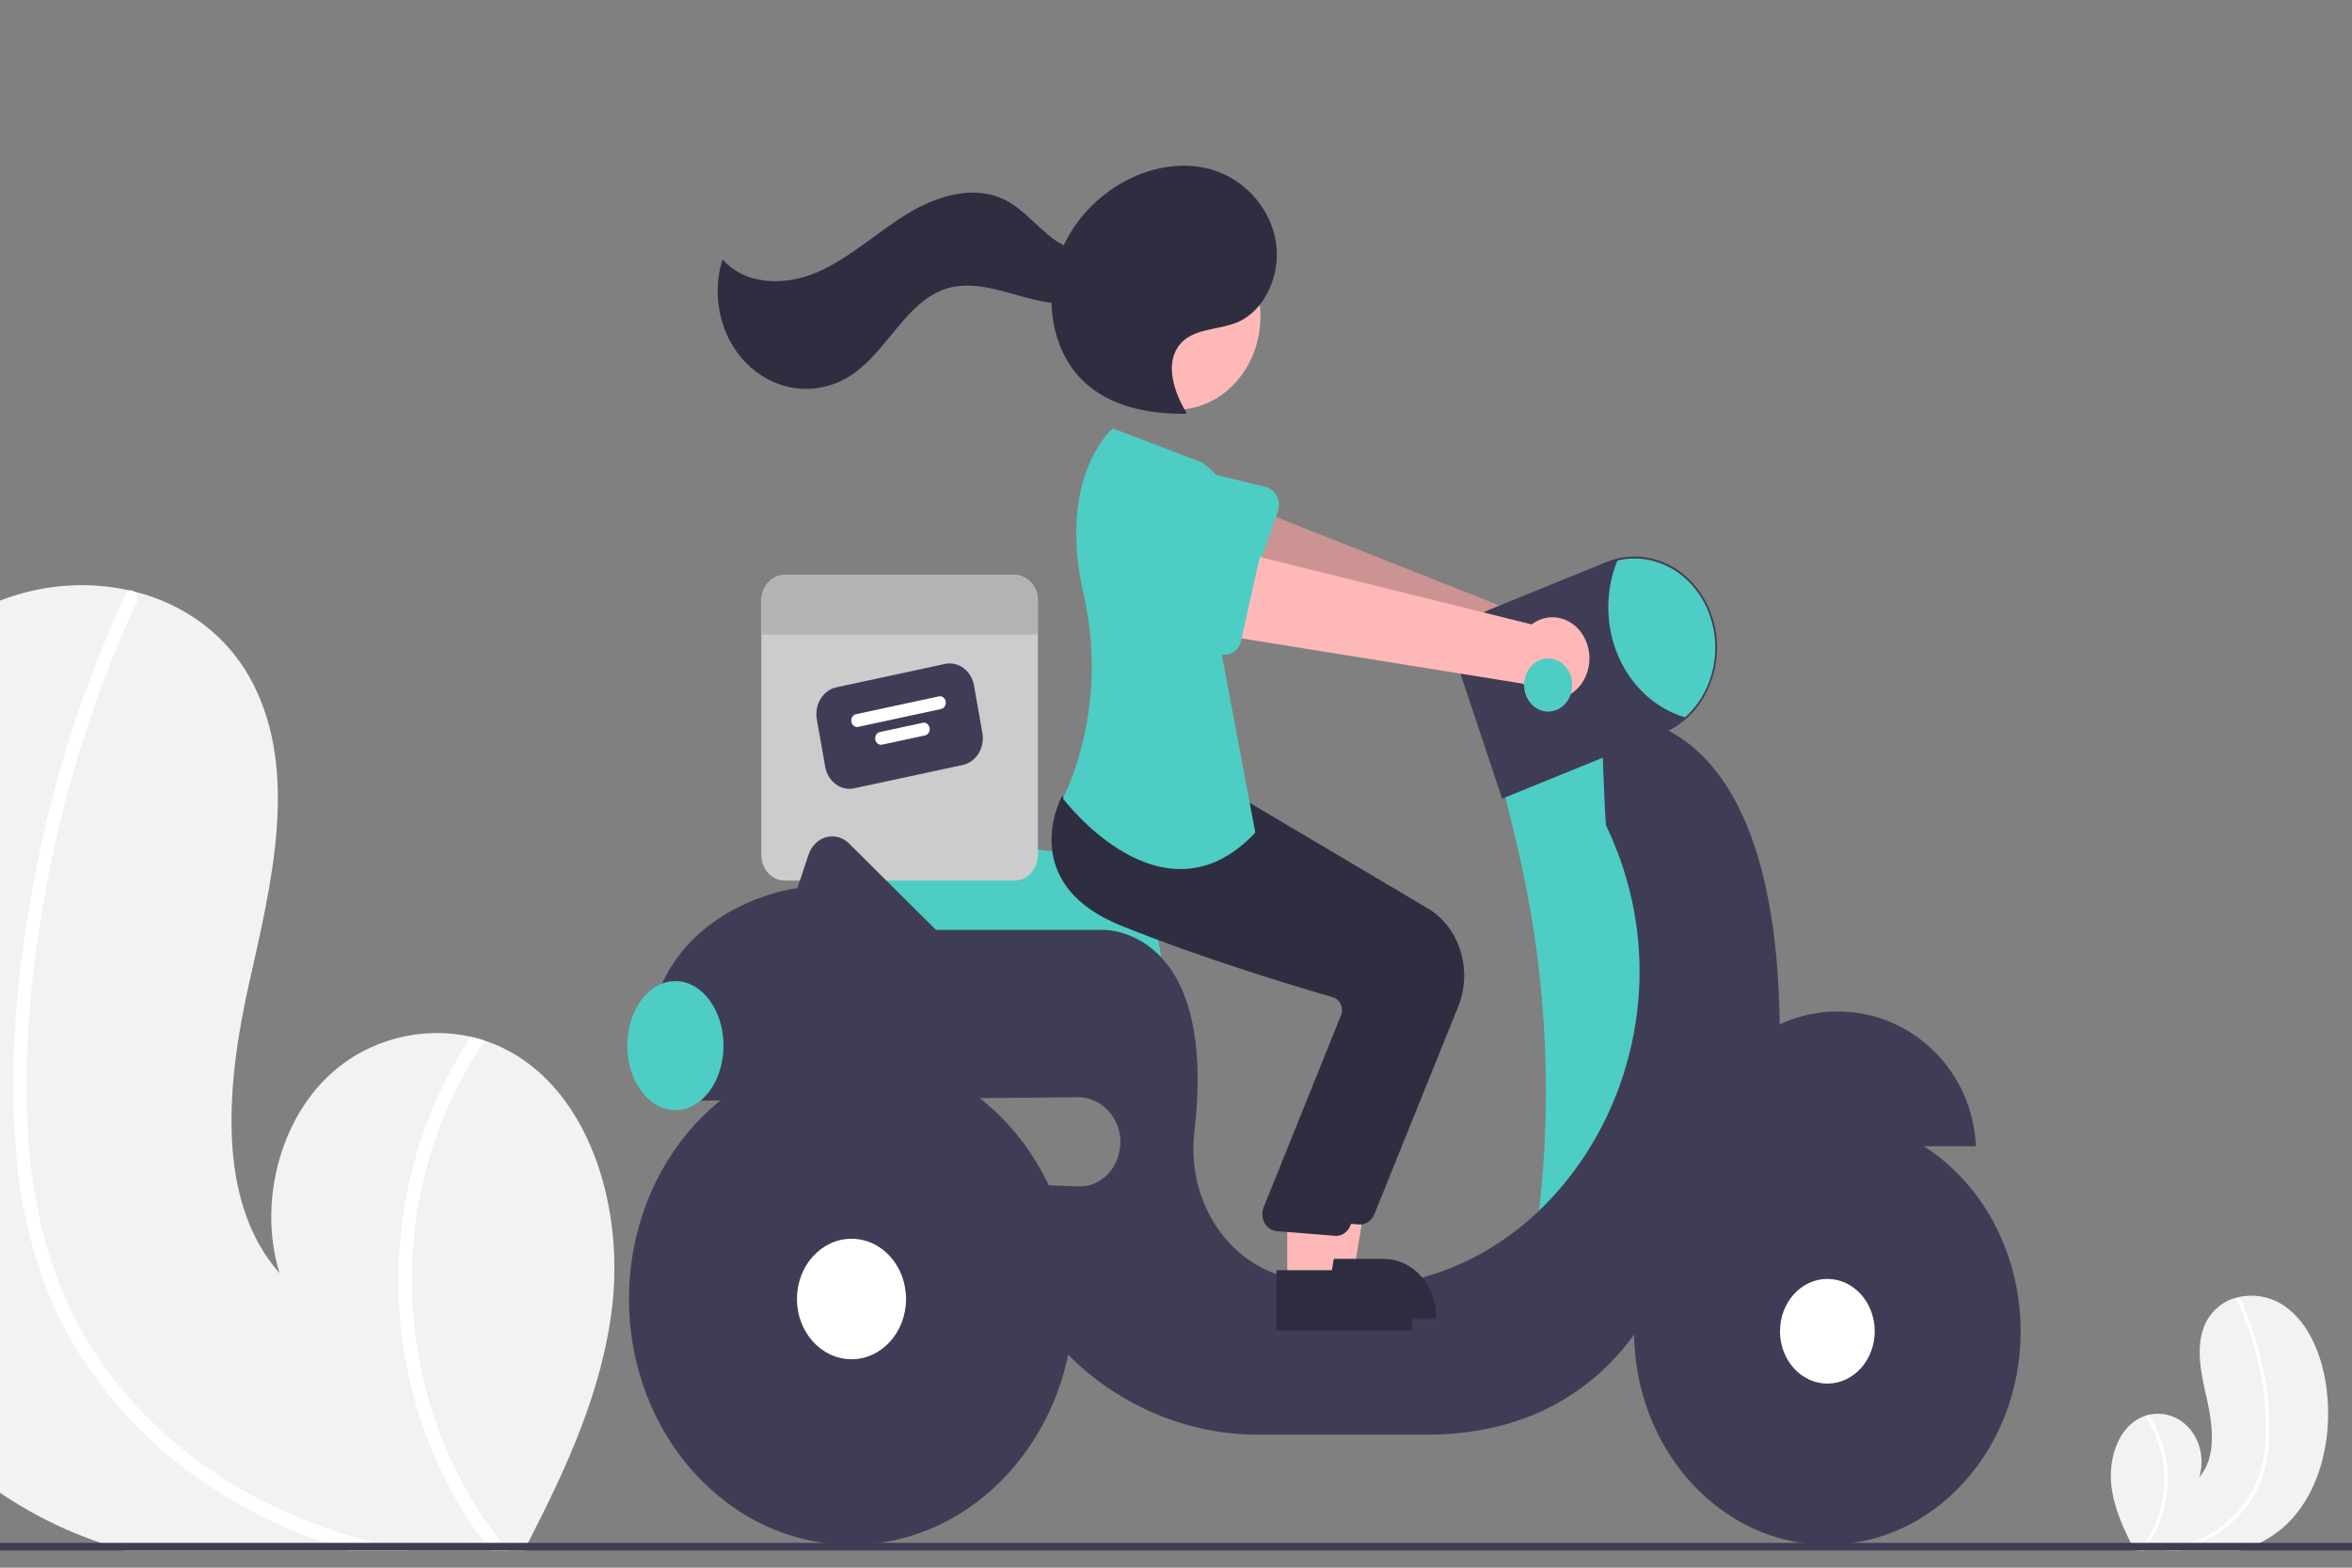 <svg width="90" height="60" viewBox="0 0 90 60" fill="none" xmlns="http://www.w3.org/2000/svg">
<rect x="0" y="0" width="90" height="60" fill="#808080" stroke="none"/>
<g clip-path="url(#clip0_535_160)">
<g clip-path="url(#clip1_535_160)">
<path d="M23.428 49.979C23.053 53.223 21.675 56.191 20.205 59.05C20.157 59.147 20.107 59.243 20.055 59.34H4.777C4.468 59.252 4.163 59.154 3.859 59.05C2.133 58.469 0.504 57.584 -0.965 56.428C-6.586 51.953 -8.749 43.498 -7.772 35.922C-7.165 31.215 -5.295 26.41 -1.654 23.875C0.268 22.534 2.737 22.098 4.95 22.596C5.008 22.608 5.066 22.622 5.125 22.636C7.029 23.109 8.725 24.286 9.69 26.182C11.426 29.588 10.393 33.809 9.539 37.6C8.688 41.392 8.227 45.93 10.696 48.727C9.881 46.075 10.686 42.913 12.633 41.12C14.104 39.768 16.153 39.261 18.021 39.681C18.2 39.723 18.376 39.771 18.55 39.829C18.969 39.965 19.374 40.152 19.755 40.387C22.668 42.184 23.847 46.322 23.428 49.979Z" fill="#F2F2F2"/>
<path d="M14.369 59.05C14.792 59.159 15.217 59.255 15.644 59.34H13.334C13.031 59.251 12.73 59.155 12.432 59.05C11.776 58.823 11.13 58.563 10.494 58.27C7.943 57.087 5.593 55.312 3.816 52.95C2.946 51.806 2.236 50.524 1.709 49.148C1.138 47.593 0.775 45.954 0.631 44.283C0.309 40.855 0.638 37.332 1.252 33.964C1.885 30.474 2.908 27.084 4.297 23.872C4.464 23.487 4.637 23.105 4.815 22.724C4.827 22.693 4.846 22.665 4.869 22.643C4.893 22.621 4.92 22.605 4.95 22.596C5.011 22.584 5.074 22.598 5.125 22.636C5.187 22.675 5.232 22.738 5.253 22.814C5.273 22.889 5.267 22.97 5.234 23.04C3.803 26.125 2.717 29.391 2.003 32.767C1.303 36.06 0.906 39.506 1.041 42.893C1.17 46.057 1.918 49.169 3.616 51.756C5.166 54.118 7.307 55.98 9.675 57.249C11.173 58.041 12.748 58.645 14.369 59.05Z" fill="white"/>
<path d="M19.439 59.34H18.758C18.681 59.245 18.608 59.147 18.535 59.05C16.984 56.967 15.933 54.486 15.479 51.836C14.929 48.528 15.357 45.113 16.701 42.095C17.076 41.249 17.518 40.441 18.021 39.681C18.2 39.723 18.376 39.771 18.55 39.829C17.226 41.767 16.335 44.024 15.95 46.416C15.607 48.656 15.721 50.953 16.284 53.139C16.847 55.325 17.844 57.344 19.203 59.05C19.279 59.147 19.358 59.245 19.439 59.34Z" fill="white"/>
<path d="M80.794 56.87C80.893 57.726 81.257 58.51 81.645 59.264C81.657 59.29 81.671 59.315 81.684 59.341H85.716C85.798 59.317 85.879 59.292 85.959 59.264C86.414 59.111 86.844 58.877 87.232 58.572C88.715 57.391 89.286 55.16 89.028 53.16C88.868 51.918 88.375 50.65 87.414 49.981C86.892 49.63 86.269 49.509 85.671 49.643C85.655 49.646 85.64 49.65 85.624 49.654C85.375 49.707 85.139 49.818 84.931 49.979C84.724 50.14 84.549 50.349 84.42 50.59C83.962 51.489 84.234 52.602 84.46 53.603C84.684 54.604 84.806 55.802 84.154 56.54C84.25 56.231 84.269 55.9 84.21 55.58C84.152 55.26 84.017 54.964 83.82 54.721C83.623 54.478 83.371 54.297 83.09 54.197C82.809 54.097 82.509 54.081 82.221 54.152C82.174 54.163 82.127 54.176 82.082 54.191C81.971 54.227 81.864 54.276 81.763 54.339C80.995 54.813 80.683 55.905 80.794 56.87Z" fill="#F2F2F2"/>
<path d="M83.185 59.265C83.073 59.293 82.961 59.319 82.848 59.341H83.458C83.538 59.318 83.617 59.292 83.696 59.265C83.869 59.205 84.04 59.136 84.208 59.059C84.888 58.753 85.493 58.272 85.97 57.655C86.2 57.353 86.387 57.014 86.526 56.651C86.677 56.241 86.773 55.808 86.811 55.367C86.88 54.456 86.825 53.538 86.647 52.644C86.48 51.723 86.21 50.828 85.843 49.98C85.799 49.879 85.753 49.778 85.706 49.678C85.703 49.669 85.698 49.662 85.692 49.656C85.686 49.65 85.678 49.646 85.671 49.644C85.655 49.64 85.638 49.644 85.624 49.654C85.608 49.664 85.596 49.681 85.591 49.701C85.585 49.721 85.587 49.742 85.596 49.761C85.974 50.575 86.26 51.437 86.449 52.328C86.643 53.202 86.728 54.101 86.702 55C86.688 55.837 86.452 56.65 86.023 57.34C85.605 57.96 85.056 58.458 84.424 58.789C84.028 58.998 83.613 59.158 83.185 59.265Z" fill="white"/>
<path d="M81.847 59.341H82.027C82.047 59.316 82.066 59.29 82.085 59.264C82.495 58.715 82.772 58.06 82.892 57.36C83.037 56.487 82.924 55.586 82.569 54.79C82.471 54.566 82.354 54.353 82.221 54.152C82.174 54.163 82.127 54.176 82.082 54.191C82.431 54.703 82.666 55.299 82.767 55.93C82.858 56.521 82.828 57.127 82.679 57.704C82.531 58.281 82.268 58.814 81.909 59.264C81.889 59.29 81.868 59.316 81.847 59.341Z" fill="white"/>
<path d="M44.45 37.212H31.829L31.696 32.925C31.69 32.739 31.721 32.554 31.786 32.383C31.851 32.211 31.949 32.057 32.073 31.932C32.197 31.806 32.344 31.712 32.505 31.655C32.665 31.598 32.834 31.581 33.002 31.603L40.346 32.597H40.346C41.435 32.6 42.478 33.08 43.247 33.931C44.017 34.783 44.449 35.937 44.45 37.14V37.212Z" fill="#4ECDC4"/>
<path d="M38.825 22.006H30.023C29.906 22.006 29.79 22.031 29.682 22.081C29.574 22.13 29.475 22.203 29.393 22.294C29.31 22.386 29.244 22.494 29.199 22.614C29.155 22.733 29.132 22.861 29.132 22.991V32.716C29.132 32.845 29.155 32.973 29.199 33.093C29.244 33.212 29.31 33.321 29.393 33.412C29.475 33.504 29.574 33.576 29.682 33.626C29.79 33.675 29.906 33.7 30.023 33.7H38.825C38.942 33.7 39.058 33.675 39.166 33.626C39.274 33.576 39.372 33.504 39.455 33.412C39.538 33.321 39.603 33.212 39.648 33.093C39.693 32.973 39.716 32.845 39.716 32.716V22.991C39.716 22.861 39.693 22.733 39.648 22.614C39.603 22.494 39.538 22.386 39.455 22.294C39.372 22.203 39.274 22.13 39.166 22.081C39.058 22.031 38.942 22.006 38.825 22.006Z" fill="#CCCCCC"/>
<path d="M36.842 29.277L32.687 30.171C32.44 30.224 32.185 30.167 31.977 30.012C31.768 29.857 31.624 29.617 31.576 29.344L31.256 27.532C31.209 27.259 31.261 26.977 31.401 26.747C31.541 26.517 31.759 26.358 32.005 26.305L36.161 25.411C36.407 25.358 36.663 25.415 36.871 25.57C37.079 25.726 37.223 25.965 37.271 26.238L37.591 28.05C37.639 28.323 37.587 28.605 37.446 28.835C37.306 29.065 37.089 29.224 36.842 29.277Z" fill="#3F3D56"/>
<path d="M36.011 27.136L32.839 27.819C32.781 27.831 32.721 27.818 32.672 27.781C32.623 27.745 32.589 27.688 32.578 27.624C32.567 27.56 32.579 27.494 32.612 27.439C32.645 27.385 32.696 27.348 32.754 27.335L35.926 26.653C35.984 26.64 36.044 26.654 36.093 26.691C36.142 26.727 36.176 26.784 36.187 26.848C36.198 26.912 36.186 26.978 36.153 27.032C36.12 27.086 36.069 27.124 36.011 27.136Z" fill="white"/>
<path d="M35.395 28.147L33.754 28.5C33.696 28.512 33.636 28.499 33.587 28.462C33.538 28.426 33.504 28.369 33.493 28.305C33.482 28.241 33.494 28.175 33.527 28.121C33.56 28.067 33.611 28.029 33.669 28.017L35.309 27.664C35.338 27.657 35.368 27.658 35.396 27.664C35.425 27.671 35.452 27.683 35.477 27.701C35.501 27.719 35.522 27.742 35.538 27.769C35.554 27.796 35.565 27.827 35.571 27.858C35.576 27.89 35.576 27.923 35.57 27.954C35.565 27.986 35.553 28.016 35.537 28.043C35.52 28.07 35.499 28.093 35.475 28.111C35.451 28.128 35.423 28.141 35.395 28.147Z" fill="white"/>
<path d="M39.716 22.991V24.283H29.132V22.991C29.132 22.861 29.155 22.733 29.199 22.614C29.244 22.494 29.31 22.386 29.393 22.294C29.475 22.203 29.574 22.13 29.682 22.081C29.79 22.031 29.906 22.006 30.023 22.006H38.825C38.942 22.006 39.058 22.031 39.166 22.081C39.274 22.13 39.372 22.203 39.455 22.294C39.538 22.386 39.603 22.494 39.648 22.614C39.693 22.733 39.716 22.861 39.716 22.991Z" fill="#B3B3B3"/>
<path d="M60.852 24.688C60.791 24.47 60.687 24.269 60.549 24.1C60.41 23.931 60.239 23.798 60.049 23.71C59.858 23.622 59.653 23.581 59.446 23.59C59.24 23.599 59.038 23.658 58.855 23.763L46.745 18.963L46.212 22.305L58.283 25.973C58.462 26.302 58.745 26.546 59.077 26.66C59.409 26.774 59.767 26.75 60.084 26.591C60.401 26.433 60.654 26.152 60.795 25.801C60.937 25.45 60.957 25.054 60.852 24.688Z" fill="#FFB8B8"/>
<path opacity="0.2" d="M60.852 24.688C60.791 24.47 60.687 24.269 60.549 24.1C60.41 23.931 60.239 23.798 60.049 23.71C59.858 23.622 59.653 23.581 59.446 23.59C59.24 23.599 59.038 23.658 58.855 23.763L46.745 18.963L46.212 22.305L58.283 25.973C58.462 26.302 58.745 26.546 59.077 26.66C59.409 26.774 59.767 26.75 60.084 26.591C60.401 26.433 60.654 26.152 60.795 25.801C60.937 25.45 60.957 25.054 60.852 24.688Z" fill="black"/>
<path d="M48.895 19.572L47.751 22.873C47.718 22.967 47.668 23.052 47.603 23.122C47.538 23.193 47.46 23.247 47.374 23.281C47.289 23.315 47.198 23.328 47.107 23.32C47.016 23.312 46.928 23.282 46.849 23.233L44.07 21.504C43.636 21.318 43.287 20.948 43.099 20.478C42.911 20.007 42.9 19.473 43.067 18.993C43.235 18.513 43.568 18.127 43.994 17.918C44.419 17.709 44.902 17.695 45.337 17.878L48.44 18.639C48.529 18.661 48.613 18.703 48.685 18.764C48.758 18.825 48.818 18.902 48.861 18.991C48.904 19.079 48.929 19.177 48.935 19.277C48.941 19.378 48.927 19.478 48.895 19.572Z" fill="#4ECDC4"/>
<path d="M61.805 27.744L57.466 29.923L58.036 32.293C59.136 36.869 59.428 41.636 58.896 46.334L62.068 47.066L64.698 39.657L63.778 31.231L61.805 27.744Z" fill="#4ECDC4"/>
<path d="M70.319 38.712C67.468 38.712 65.145 41.002 65.032 43.869H75.606C75.493 41.002 73.17 38.712 70.319 38.712Z" fill="#3F3D56"/>
<path d="M68.1 39.206C67.951 26.263 61.279 27.454 61.279 27.454C61.279 27.454 61.404 31.483 61.464 31.608C65.716 40.495 58.699 50.915 49.767 48.998C49.599 48.962 49.437 48.925 49.282 48.888C48.15 48.627 47.151 47.9 46.488 46.854C45.824 45.807 45.546 44.522 45.711 43.257C46.59 35.451 42.214 35.589 42.214 35.589H35.815L32.492 32.285C32.375 32.168 32.234 32.085 32.081 32.042C31.927 32 31.767 32 31.614 32.042C31.461 32.084 31.319 32.166 31.202 32.283C31.084 32.399 30.994 32.545 30.94 32.709L30.512 33.991C30.512 33.991 24.201 34.717 24.727 41.545H26.678C26.673 41.739 26.68 41.933 26.699 42.126L41.261 41.995C42.115 41.988 42.868 42.752 42.872 43.695C42.873 43.925 42.831 44.152 42.751 44.364C42.67 44.575 42.552 44.767 42.403 44.927C42.254 45.087 42.077 45.212 41.883 45.295C41.69 45.378 41.483 45.416 41.275 45.409L38.927 45.322C38.204 48.881 39.979 51.278 41.935 52.786C43.776 54.184 45.961 54.926 48.196 54.91H54.574C62.857 54.91 64.303 47.211 64.303 47.211C68.642 45.177 68.1 39.206 68.1 39.206Z" fill="#3F3D56"/>
<path d="M69.924 59.123C74.009 59.123 77.32 55.464 77.32 50.951C77.32 46.438 74.009 42.779 69.924 42.779C65.84 42.779 62.528 46.438 62.528 50.951C62.528 55.464 65.84 59.123 69.924 59.123Z" fill="#3F3D56"/>
<path d="M69.924 52.954C70.925 52.954 71.737 52.057 71.737 50.951C71.737 49.845 70.925 48.948 69.924 48.948C68.923 48.948 68.112 49.845 68.112 50.951C68.112 52.057 68.923 52.954 69.924 52.954Z" fill="white"/>
<path d="M32.583 59.123C37.285 59.123 41.096 54.911 41.096 49.716C41.096 44.521 37.285 40.31 32.583 40.31C27.881 40.31 24.069 44.521 24.069 49.716C24.069 54.911 27.881 59.123 32.583 59.123Z" fill="#3F3D56"/>
<path d="M32.583 52.022C33.735 52.022 34.67 50.99 34.67 49.717C34.67 48.443 33.735 47.411 32.583 47.411C31.431 47.411 30.496 48.443 30.496 49.717C30.496 50.99 31.431 52.022 32.583 52.022Z" fill="white"/>
<path d="M57.479 30.567L55.918 25.882C55.836 25.638 55.799 25.378 55.809 25.118C55.818 24.858 55.874 24.603 55.972 24.367C56.071 24.13 56.211 23.918 56.384 23.741C56.557 23.565 56.76 23.428 56.981 23.338L61.457 21.517C61.845 21.359 62.259 21.287 62.673 21.305C63.087 21.324 63.493 21.432 63.87 21.624C64.246 21.816 64.584 22.088 64.865 22.424C65.146 22.76 65.365 23.155 65.508 23.584C65.637 23.97 65.703 24.378 65.703 24.789C65.701 25.311 65.594 25.826 65.389 26.297C65.185 26.767 64.888 27.182 64.521 27.51C64.255 27.745 63.957 27.931 63.637 28.06L57.479 30.567Z" fill="#3F3D56"/>
<path d="M65.637 24.789C65.636 25.301 65.532 25.806 65.332 26.267C65.132 26.728 64.84 27.134 64.48 27.454C63.926 27.292 63.411 27 62.97 26.596C62.529 26.193 62.173 25.688 61.926 25.117C61.68 24.546 61.549 23.922 61.542 23.29C61.536 22.657 61.654 22.031 61.889 21.454C62.34 21.346 62.808 21.35 63.257 21.468C63.706 21.585 64.126 21.812 64.485 22.131C64.844 22.451 65.134 22.856 65.334 23.316C65.533 23.776 65.636 24.279 65.637 24.789Z" fill="#4ECDC4"/>
<path d="M25.844 42.489C26.861 42.489 27.685 41.383 27.685 40.02C27.685 38.656 26.861 37.55 25.844 37.55C24.828 37.55 24.004 38.656 24.004 40.02C24.004 41.383 24.828 42.489 25.844 42.489Z" fill="#4ECDC4"/>
<path d="M50.177 48.762H51.789L52.556 44.143L50.177 44.143L50.177 48.762Z" fill="#FFB8B8"/>
<path d="M49.766 48.18L52.94 48.18H52.941C53.206 48.18 53.469 48.237 53.715 48.35C53.96 48.462 54.183 48.627 54.371 48.834C54.559 49.042 54.708 49.288 54.81 49.559C54.911 49.831 54.964 50.121 54.964 50.415V50.487L49.766 50.488L49.766 48.18Z" fill="#2F2E41"/>
<path d="M52.048 46.865C52.029 46.865 52.011 46.865 51.992 46.863L49.761 46.683C49.67 46.674 49.583 46.642 49.506 46.59C49.429 46.537 49.364 46.466 49.315 46.381C49.267 46.297 49.237 46.201 49.227 46.101C49.217 46.002 49.229 45.901 49.26 45.807L52.245 38.396C52.267 38.33 52.275 38.26 52.271 38.19C52.267 38.12 52.249 38.052 52.22 37.989C52.19 37.927 52.149 37.871 52.099 37.827C52.049 37.783 51.991 37.751 51.929 37.734C50.525 37.328 46.923 36.249 43.805 34.986C42.469 34.444 41.628 33.662 41.304 32.661C40.878 31.341 41.509 30.137 41.536 30.087L41.557 30.047L44.491 30.341L47.672 30.64L54.642 34.77C55.226 35.119 55.67 35.699 55.885 36.393C56.1 37.087 56.07 37.845 55.802 38.516L52.588 46.478C52.541 46.593 52.466 46.691 52.37 46.76C52.274 46.829 52.162 46.865 52.048 46.865Z" fill="#2F2E41"/>
<path d="M45.001 15.679C46.785 15.679 48.23 14.082 48.23 12.111C48.23 10.14 46.785 8.543 45.001 8.543C43.218 8.543 41.772 10.14 41.772 12.111C41.772 14.082 43.218 15.679 45.001 15.679Z" fill="#FFB8B8"/>
<path d="M49.257 49.197H50.869L51.636 44.578L49.256 44.578L49.257 49.197Z" fill="#FFB8B8"/>
<path d="M48.846 48.615L52.02 48.615H52.02C52.286 48.615 52.549 48.673 52.794 48.785C53.04 48.898 53.263 49.062 53.451 49.27C53.639 49.477 53.788 49.724 53.889 49.995C53.991 50.266 54.043 50.557 54.043 50.85V50.923L48.846 50.923L48.846 48.615Z" fill="#2F2E41"/>
<path d="M51.128 47.301C51.109 47.301 51.09 47.3 51.071 47.298L48.84 47.119C48.75 47.109 48.663 47.077 48.586 47.025C48.508 46.973 48.443 46.901 48.395 46.817C48.346 46.732 48.316 46.636 48.307 46.537C48.297 46.437 48.308 46.337 48.339 46.243L51.325 38.832C51.346 38.766 51.355 38.695 51.351 38.625C51.346 38.555 51.329 38.487 51.299 38.425C51.27 38.362 51.229 38.307 51.179 38.263C51.129 38.219 51.071 38.187 51.008 38.169C49.605 37.764 46.003 36.684 42.885 35.421C41.549 34.88 40.707 34.098 40.384 33.096C39.957 31.776 40.588 30.573 40.615 30.522L40.636 30.482L43.571 30.777L46.751 31.076L53.722 35.206C54.306 35.555 54.749 36.134 54.964 36.828C55.179 37.522 55.15 38.281 54.881 38.952L51.668 46.914C51.621 47.029 51.545 47.127 51.45 47.196C51.354 47.264 51.242 47.301 51.128 47.301Z" fill="#2F2E41"/>
<path d="M45.997 17.702L42.578 16.395C42.578 16.395 40.432 18.216 41.463 22.735C42.002 25.068 41.845 27.529 41.016 29.755C40.916 30.031 40.801 30.299 40.672 30.559C40.672 30.559 44.485 35.643 48.035 31.866L46.654 24.53C46.654 24.53 48.824 19.663 45.997 17.702Z" fill="#4ECDC4"/>
<path d="M45.402 15.8C44.942 15.04 44.58 13.986 45.086 13.263C45.585 12.549 46.57 12.655 47.336 12.339C48.401 11.899 49.019 10.515 48.826 9.277C48.633 8.038 47.734 7.011 46.661 6.591C45.589 6.171 44.38 6.308 43.331 6.792C42.038 7.387 40.93 8.539 40.465 9.999C40 11.458 40.248 13.21 41.213 14.332C42.247 15.535 43.869 15.855 45.371 15.836" fill="#2F2E41"/>
<path d="M42.398 9.316C41.819 9.837 40.935 9.606 40.314 9.149C39.692 8.692 39.187 8.041 38.515 7.682C37.329 7.05 35.895 7.47 34.741 8.17C33.587 8.87 32.564 9.837 31.345 10.387C30.125 10.936 28.57 10.963 27.647 9.926C27.419 10.653 27.401 11.44 27.593 12.179C27.786 12.919 28.18 13.574 28.723 14.057C29.265 14.539 29.929 14.825 30.623 14.876C31.318 14.926 32.01 14.738 32.605 14.338C33.941 13.439 34.678 11.554 36.177 11.058C37.006 10.783 37.896 11.004 38.734 11.244C39.572 11.483 40.446 11.742 41.291 11.538C42.137 11.335 42.928 10.495 42.82 9.546L42.398 9.316Z" fill="#2F2E41"/>
<path d="M60.691 24.542C60.606 24.334 60.481 24.149 60.325 24.001C60.168 23.852 59.984 23.743 59.785 23.682C59.586 23.62 59.377 23.608 59.174 23.645C58.97 23.682 58.776 23.768 58.606 23.897L46.053 20.784L45.897 24.174L58.285 26.168C58.5 26.47 58.808 26.674 59.15 26.742C59.492 26.809 59.845 26.736 60.142 26.536C60.438 26.335 60.658 26.022 60.759 25.654C60.861 25.287 60.837 24.891 60.691 24.542Z" fill="#FFB8B8"/>
<path d="M48.254 21.096L47.488 24.527C47.466 24.625 47.425 24.716 47.369 24.794C47.312 24.873 47.241 24.938 47.16 24.983C47.079 25.029 46.99 25.054 46.899 25.058C46.808 25.062 46.717 25.045 46.633 25.007L43.682 23.671C43.23 23.545 42.842 23.226 42.603 22.785C42.364 22.343 42.293 21.814 42.406 21.315C42.518 20.816 42.806 20.386 43.205 20.121C43.604 19.856 44.082 19.776 44.535 19.9L47.699 20.231C47.79 20.241 47.877 20.272 47.956 20.322C48.035 20.372 48.103 20.441 48.156 20.523C48.208 20.605 48.244 20.699 48.261 20.797C48.278 20.896 48.276 20.998 48.254 21.096Z" fill="#4ECDC4"/>
<path d="M59.241 27.235C59.75 27.235 60.162 26.78 60.162 26.218C60.162 25.657 59.75 25.201 59.241 25.201C58.733 25.201 58.321 25.657 58.321 26.218C58.321 26.78 58.733 27.235 59.241 27.235Z" fill="#4ECDC4"/>
<path d="M100 59.195C100 59.234 99.986 59.27 99.961 59.298C99.937 59.325 99.903 59.34 99.868 59.34H-8.869C-8.903 59.34 -8.937 59.325 -8.961 59.298C-8.986 59.271 -9 59.234 -9 59.195C-9 59.157 -8.986 59.12 -8.961 59.092C-8.937 59.065 -8.903 59.05 -8.869 59.05H99.868C99.903 59.05 99.937 59.065 99.961 59.093C99.986 59.12 100 59.157 100 59.195Z" fill="#3F3D56"/>
</g>
</g>
<defs>
<clipPath id="clip0_535_160">
<rect width="90" height="59.341" fill="white"/>
</clipPath>
<clipPath id="clip1_535_160">
<rect width="109" height="53" fill="white" transform="translate(-9 6.341)"/>
</clipPath>
</defs>
</svg>
